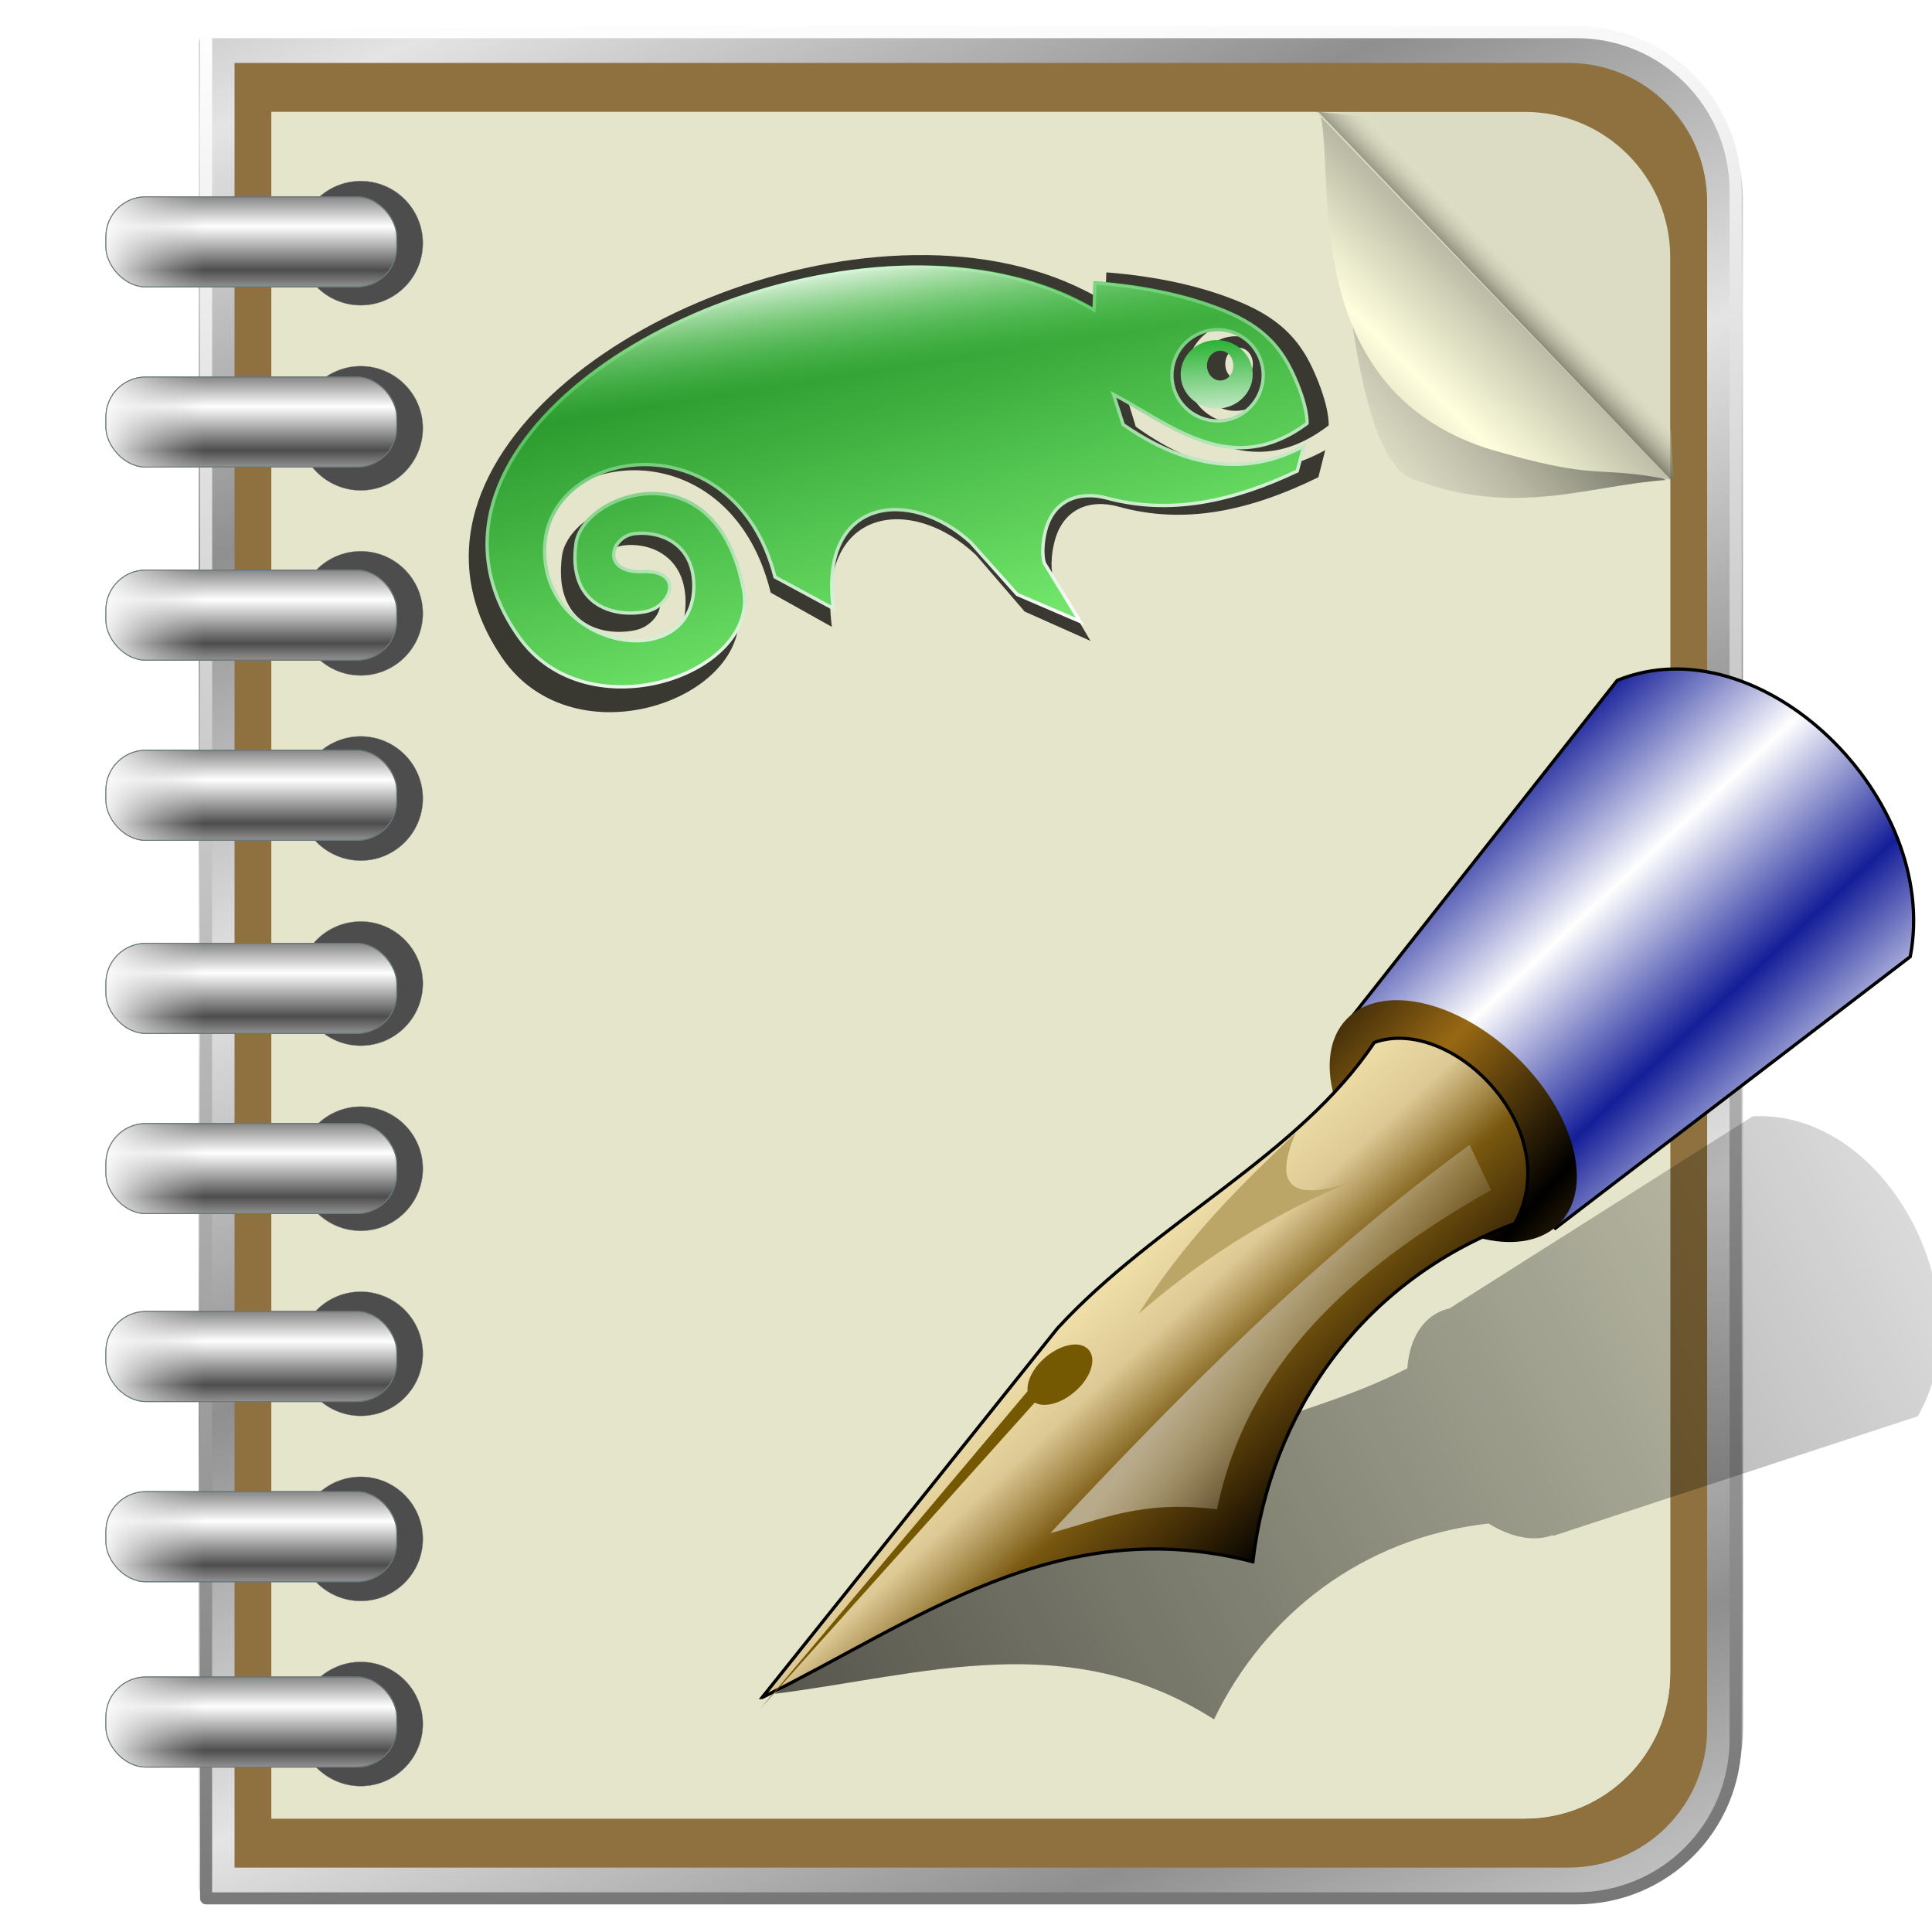 <?xml version="1.0" encoding="UTF-8" standalone="no"?>
<!-- Created with Inkscape (http://www.inkscape.org/) -->
<svg xmlns:dc="http://purl.org/dc/elements/1.1/" xmlns:cc="http://creativecommons.org/ns#" xmlns:rdf="http://www.w3.org/1999/02/22-rdf-syntax-ns#" xmlns:svg="http://www.w3.org/2000/svg" xmlns="http://www.w3.org/2000/svg" xmlns:xlink="http://www.w3.org/1999/xlink" xmlns:sodipodi="http://sodipodi.sourceforge.net/DTD/sodipodi-0.dtd" xmlns:inkscape="http://www.inkscape.org/namespaces/inkscape" width="255" height="255" viewBox="0 0 67.469 67.469" version="1.1" id="svg8" inkscape:version="0.92.5 (2060ec1f9f, 2020-04-08)" sodipodi:docname="notepad++.exe.svg">
 <defs id="defs2">
  <linearGradient inkscape:collect="always" id="linearGradient1182">
   <stop id="stop1178" stop-color="#000000" stop-opacity="0.626"/>
   <stop offset="1" id="stop1180" stop-color="#000000" stop-opacity="0.135"/>
  </linearGradient>
  <linearGradient inkscape:collect="always" id="linearGradient2849">
   <stop id="stop2851" stop-color="#198820" stop-opacity="1"/>
   <stop offset="1" id="stop2853" stop-color="#77eb6f" stop-opacity="1"/>
  </linearGradient>
  <linearGradient id="linearGradient2843" inkscape:collect="always">
   <stop id="stop2845" stop-color="#78eb71" stop-opacity="0"/>
   <stop id="stop2847" offset="1" stop-color="white" stop-opacity="1"/>
  </linearGradient>
  <linearGradient id="linearGradient2760" inkscape:collect="always">
   <stop id="stop2762" stop-color="#1cad26" stop-opacity="1"/>
   <stop id="stop2764" offset="1" stop-color="white" stop-opacity="1"/>
  </linearGradient>
  <linearGradient y2="190.04" x2="181.16" y1="67.41" x1="146.19" gradientTransform="matrix(0.282,0,0,0.282,4.674,-14.848)" gradientUnits="userSpaceOnUse" id="linearGradient3057" xlink:href="#linearGradient2849" inkscape:collect="always"/>
  <linearGradient y2="194.49" x2="142.84" y1="74.56" x1="113.49" gradientTransform="matrix(0.282,0,0,0.282,4.674,-14.848)" gradientUnits="userSpaceOnUse" id="linearGradient3059" xlink:href="#linearGradient2760" inkscape:collect="always"/>
  <linearGradient y2="137.24" x2="240.69" y1="105.99" x1="239.4" gradientTransform="matrix(0.282,0,0,0.282,5.568,-17.826)" gradientUnits="userSpaceOnUse" id="linearGradient3061" xlink:href="#linearGradient2760" inkscape:collect="always"/>
  <linearGradient y2="75.05" x2="121.58" y1="109.9" x1="127.05" gradientTransform="matrix(0.282,0,0,0.282,4.554,-14.968)" gradientUnits="userSpaceOnUse" id="linearGradient3063" xlink:href="#linearGradient2843" inkscape:collect="always"/>
  <linearGradient id="linearGradient4367" inkscape:collect="always">
   <stop id="stop4369" stop-color="#ffffff" stop-opacity="1"/>
   <stop id="stop4371" offset="1" stop-color="#777777" stop-opacity="1"/>
  </linearGradient>
  <linearGradient id="linearGradient4318" inkscape:collect="always">
   <stop id="stop4320" stop-color="#000000" stop-opacity="0.478"/>
   <stop id="stop4322" offset="1" stop-color="#59594e" stop-opacity="0"/>
  </linearGradient>
  <linearGradient id="linearGradient4308" inkscape:collect="always">
   <stop id="stop4310" stop-color="#59594e" stop-opacity="1"/>
   <stop id="stop4312" offset="1" stop-color="#ffffde" stop-opacity="0"/>
  </linearGradient>
  <linearGradient id="linearGradient4298" inkscape:collect="always">
   <stop id="stop4300" stop-color="#ffffde" stop-opacity="1"/>
   <stop id="stop4302" offset="1" stop-color="#a7a795" stop-opacity="1"/>
  </linearGradient>
  <linearGradient id="linearGradient4284" inkscape:collect="always">
   <stop id="stop4286" stop-color="#8f8f8f" stop-opacity="1"/>
   <stop id="stop4288" offset="1" stop-color="#e4e4e4" stop-opacity="1"/>
  </linearGradient>
  <linearGradient id="linearGradient4194" inkscape:collect="always">
   <stop id="stop4196" stop-color="#bebebe" stop-opacity="0"/>
   <stop id="stop4198" offset="1" stop-color="#ffffff" stop-opacity="1"/>
  </linearGradient>
  <linearGradient inkscape:collect="always" id="linearGradient4174">
   <stop id="stop4186" stop-color="#4d4d4d" stop-opacity="1"/>
   <stop offset="1" id="stop4188" stop-color="#ffffff" stop-opacity="1"/>
  </linearGradient>
  <linearGradient gradientTransform="translate(-1.665,0.832)" spreadMethod="reflect" gradientUnits="userSpaceOnUse" y2="154.4" x2="44.27" y1="168.55" x1="44.27" id="linearGradient4180" xlink:href="#linearGradient4174" inkscape:collect="always"/>
  <linearGradient y2="161.06" x2="-12.336" y1="161.06" x1="21.792" spreadMethod="pad" gradientTransform="translate(-1.665,0.832)" gradientUnits="userSpaceOnUse" id="linearGradient4192" xlink:href="#linearGradient4194" inkscape:collect="always"/>
  <linearGradient gradientTransform="translate(0,-464)" spreadMethod="reflect" gradientUnits="userSpaceOnUse" y2="88.65" x2="103.36" y1="204.35" x1="154.67" id="linearGradient4290" xlink:href="#linearGradient4284" inkscape:collect="always"/>
  <linearGradient gradientTransform="translate(0,-464)" spreadMethod="reflect" gradientUnits="userSpaceOnUse" y2="171.55" x2="445.89" y1="204.49" x1="413.25" id="linearGradient4304" xlink:href="#linearGradient4298" inkscape:collect="always"/>
  <linearGradient gradientTransform="translate(0,-464)" gradientUnits="userSpaceOnUse" y2="160.99" x2="440.89" y1="173.47" x1="428.2" id="linearGradient4314" xlink:href="#linearGradient4308" inkscape:collect="always"/>
  <linearGradient gradientTransform="translate(0,-464)" gradientUnits="userSpaceOnUse" y2="259.17" x2="414.32" y1="214.01" x1="467.68" id="linearGradient4324" xlink:href="#linearGradient4318" inkscape:collect="always"/>
  <linearGradient gradientTransform="translate(0,-464)" gradientUnits="userSpaceOnUse" y2="697.94" x2="210.11" y1="81.989" x1="170.28" id="linearGradient4373" xlink:href="#linearGradient4367" inkscape:collect="always"/>
  <linearGradient inkscape:collect="always" xlink:href="#linearGradient4174" id="linearGradient1410" gradientUnits="userSpaceOnUse" gradientTransform="translate(-1.665,0.832)" x1="44.27" y1="168.55" x2="44.27" y2="154.4" spreadMethod="reflect"/>
  <linearGradient inkscape:collect="always" xlink:href="#linearGradient4194" id="linearGradient1412" gradientUnits="userSpaceOnUse" gradientTransform="translate(-1.665,0.832)" x1="21.792" y1="161.06" x2="-12.336" y2="161.06" spreadMethod="pad"/>
  <linearGradient inkscape:collect="always" xlink:href="#linearGradient4174" id="linearGradient1414" gradientUnits="userSpaceOnUse" gradientTransform="translate(-1.665,0.832)" x1="44.27" y1="168.55" x2="44.27" y2="154.4" spreadMethod="reflect"/>
  <linearGradient inkscape:collect="always" xlink:href="#linearGradient4194" id="linearGradient1416" gradientUnits="userSpaceOnUse" gradientTransform="translate(-1.665,0.832)" x1="21.792" y1="161.06" x2="-12.336" y2="161.06" spreadMethod="pad"/>
  <linearGradient inkscape:collect="always" xlink:href="#linearGradient4174" id="linearGradient1418" gradientUnits="userSpaceOnUse" gradientTransform="translate(-1.665,0.832)" x1="44.27" y1="168.55" x2="44.27" y2="154.4" spreadMethod="reflect"/>
  <linearGradient inkscape:collect="always" xlink:href="#linearGradient4194" id="linearGradient1420" gradientUnits="userSpaceOnUse" gradientTransform="translate(-1.665,0.832)" x1="21.792" y1="161.06" x2="-12.336" y2="161.06" spreadMethod="pad"/>
  <linearGradient inkscape:collect="always" xlink:href="#linearGradient4174" id="linearGradient1422" gradientUnits="userSpaceOnUse" gradientTransform="translate(-1.665,0.832)" x1="44.27" y1="168.55" x2="44.27" y2="154.4" spreadMethod="reflect"/>
  <linearGradient inkscape:collect="always" xlink:href="#linearGradient4194" id="linearGradient1424" gradientUnits="userSpaceOnUse" gradientTransform="translate(-1.665,0.832)" x1="21.792" y1="161.06" x2="-12.336" y2="161.06" spreadMethod="pad"/>
  <linearGradient inkscape:collect="always" xlink:href="#linearGradient4174" id="linearGradient1426" gradientUnits="userSpaceOnUse" gradientTransform="translate(-1.665,0.832)" x1="44.27" y1="168.55" x2="44.27" y2="154.4" spreadMethod="reflect"/>
  <linearGradient inkscape:collect="always" xlink:href="#linearGradient4194" id="linearGradient1428" gradientUnits="userSpaceOnUse" gradientTransform="translate(-1.665,0.832)" x1="21.792" y1="161.06" x2="-12.336" y2="161.06" spreadMethod="pad"/>
  <linearGradient inkscape:collect="always" xlink:href="#linearGradient4174" id="linearGradient1430" gradientUnits="userSpaceOnUse" gradientTransform="translate(-1.665,0.832)" x1="44.27" y1="168.55" x2="44.27" y2="154.4" spreadMethod="reflect"/>
  <linearGradient inkscape:collect="always" xlink:href="#linearGradient4194" id="linearGradient1432" gradientUnits="userSpaceOnUse" gradientTransform="translate(-1.665,0.832)" x1="21.792" y1="161.06" x2="-12.336" y2="161.06" spreadMethod="pad"/>
  <linearGradient inkscape:collect="always" xlink:href="#linearGradient4174" id="linearGradient1434" gradientUnits="userSpaceOnUse" gradientTransform="translate(-1.665,0.832)" x1="44.27" y1="168.55" x2="44.27" y2="154.4" spreadMethod="reflect"/>
  <linearGradient inkscape:collect="always" xlink:href="#linearGradient4194" id="linearGradient1436" gradientUnits="userSpaceOnUse" gradientTransform="translate(-1.665,0.832)" x1="21.792" y1="161.06" x2="-12.336" y2="161.06" spreadMethod="pad"/>
  <linearGradient inkscape:collect="always" xlink:href="#linearGradient4174" id="linearGradient1438" gradientUnits="userSpaceOnUse" gradientTransform="translate(-1.665,0.832)" x1="44.27" y1="168.55" x2="44.27" y2="154.4" spreadMethod="reflect"/>
  <linearGradient inkscape:collect="always" xlink:href="#linearGradient4194" id="linearGradient1440" gradientUnits="userSpaceOnUse" gradientTransform="translate(-1.665,0.832)" x1="21.792" y1="161.06" x2="-12.336" y2="161.06" spreadMethod="pad"/>
  <filter inkscape:collect="always" id="filter1069" x="-0.018" width="1.037" y="-0.035" height="1.069" color-interpolation-filters="sRGB">
   <feGaussianBlur inkscape:collect="always" stdDeviation="0.211" id="feGaussianBlur1071"/>
  </filter>
  <linearGradient id="linearGradient2803" inkscape:collect="always">
   <stop id="stop2805" stop-color="#141e98" stop-opacity="1"/>
   <stop id="stop2807" offset="1" stop-color="white" stop-opacity="1"/>
  </linearGradient>
  <linearGradient id="linearGradient2793" inkscape:collect="always">
   <stop id="stop2795" stop-color="black" stop-opacity="1"/>
   <stop id="stop2797" offset="1" stop-color="#986914" stop-opacity="1"/>
  </linearGradient>
  <linearGradient id="linearGradient2778" inkscape:collect="always">
   <stop id="stop2780" stop-color="#b8ab8b" stop-opacity="1"/>
   <stop id="stop2782" offset="1" stop-color="#b8ab8b" stop-opacity="0"/>
  </linearGradient>
  <linearGradient id="linearGradient2760-3">
   <stop id="stop2762-6" stop-color="#f2e2aa" stop-opacity="1"/>
   <stop offset="0.25" id="stop2772" stop-color="#ddc995" stop-opacity="1"/>
   <stop offset="0.5" id="stop2768" stop-color="#79580f" stop-opacity="1"/>
   <stop id="stop2770" offset="0.75" stop-color="#412c06" stop-opacity="1"/>
   <stop id="stop2764-7" offset="1" stop-color="black" stop-opacity="1"/>
  </linearGradient>
  <linearGradient y2="47.654" x2="246.56" y1="65.17" x1="262.91" spreadMethod="reflect" gradientUnits="userSpaceOnUse" id="linearGradient2841" xlink:href="#linearGradient2803" inkscape:collect="always"/>
  <linearGradient y2="86.86" x2="30.952" y1="110.84" x1="31.33" spreadMethod="reflect" gradientUnits="userSpaceOnUse" id="linearGradient2843-5" xlink:href="#linearGradient2793" inkscape:collect="always"/>
  <linearGradient y2="142.52" x2="202.42" y1="106.03" x1="168.79" gradientUnits="userSpaceOnUse" id="linearGradient2845-3" xlink:href="#linearGradient2760-3" inkscape:collect="always"/>
  <linearGradient y2="130.07" x2="207.23" y1="115.47" x1="188.26" gradientUnits="userSpaceOnUse" id="linearGradient2847" xlink:href="#linearGradient2778" inkscape:collect="always"/>
  <linearGradient inkscape:collect="always" xlink:href="#linearGradient1182" id="linearGradient1184" x1="10.658" y1="172.48" x2="184.06" y2="86.68" gradientUnits="userSpaceOnUse"/>
  <filter inkscape:collect="always" id="filter1194" x="-0.018" width="1.036" y="-0.035" height="1.07" color-interpolation-filters="sRGB">
   <feGaussianBlur inkscape:collect="always" stdDeviation="1.354" id="feGaussianBlur1196"/>
  </filter>
 </defs>
 <sodipodi:namedview id="base" pagecolor="#ff0000" bordercolor="#666666" borderopacity="1.0" inkscape:pageopacity="0" inkscape:pageshadow="2" inkscape:zoom="3.454902" inkscape:cx="127.5" inkscape:cy="127.5" inkscape:document-units="mm" inkscape:current-layer="layer1" showgrid="false" units="px" inkscape:snap-to-guides="false" inkscape:snap-grids="false" inkscape:snap-others="false" inkscape:object-nodes="false" inkscape:snap-nodes="false" inkscape:snap-global="false" inkscape:window-width="1920" inkscape:window-height="1056" inkscape:window-x="0" inkscape:window-y="0" inkscape:window-maximized="1"/>
 <g inkscape:label="Layer 1" inkscape:groupmode="layer" id="layer1" transform="translate(0,-229.531)">
  <g id="g4562" transform="matrix(0.108,0,0,0.108,4.957,270.785)">
   <path sodipodi:nodetypes="ccssssccc" inkscape:connector-curvature="0" id="rect4138" d="m 24.139,227.7 h 404.53 32.463 c 28.129,0 50.775,-22.646 50.775,-50.775 v -493.594 c 0,-28.129 -22.646,-50.775 -50.775,-50.775 H 428.67 24.139 Z" opacity="1" stroke-dasharray="none" stroke-opacity="1" fill="#8e713e" fill-rule="nonzero" stroke="url(#linearGradient4290)" stroke-linejoin="round" fill-opacity="1" stroke-linecap="round" stroke-width="11.6" stroke-miterlimit="4"/>
   <path d="m 41.877,206.058 h 375.11 30.102 c 26.083,0 47.083,-20.999 47.083,-47.083 v -457.696 c 0,-26.083 -20.999,-47.083 -47.083,-47.083 H 416.986 41.877 Z" id="path4292" inkscape:connector-curvature="0" sodipodi:nodetypes="ccssssccc" opacity="1" stroke-dasharray="none" stroke-opacity="1" fill="#dcdcc4" fill-rule="nonzero" stroke="none" stroke-linejoin="round" fill-opacity="1" stroke-linecap="round" stroke-width="11.6" stroke-miterlimit="4"/>
   <path sodipodi:nodetypes="ccsscccc" inkscape:connector-curvature="0" id="path4294" d="m 41.877,206.058 h 375.11 30.102 c 26.083,0 47.083,-20.999 47.083,-47.083 v -386.582 c -51.807,-49.861 -61.157,-58.266 -114.641,-118.196 H 41.877 Z" opacity="1" stroke-dasharray="none" stroke-opacity="1" fill="#e5e5cc" fill-rule="nonzero" stroke="none" stroke-linejoin="round" fill-opacity="1" stroke-linecap="round" stroke-width="11.6" stroke-miterlimit="4"/>
   <path d="m 20.74,231.847 h 410.169 32.915 c 28.521,0 51.483,-22.962 51.483,-51.483 v -500.474 c 0,-28.521 -22.962,-51.483 -51.483,-51.483 H 430.909 20.74 Z" id="path4365" inkscape:connector-curvature="0" sodipodi:nodetypes="ccssssccc" opacity="1" stroke-dasharray="none" stroke-opacity="1" fill="none" fill-rule="nonzero" stroke="url(#linearGradient4373)" stroke-linejoin="round" fill-opacity="1" stroke-linecap="round" stroke-width="3.9" stroke-miterlimit="4"/>
   <g transform="translate(0,-464)" id="g4326">
    <g id="g4161" fill="#4d4d4d" fill-opacity="1">
     <circle r="20.08" cy="160.65" cx="70.75" id="path4143" opacity="1" stroke-dasharray="none" stroke-opacity="1" fill="#4d4d4d" fill-rule="nonzero" stroke="#6a787b" stroke-linejoin="round" fill-opacity="1" stroke-linecap="round" stroke-width="0.09" stroke-miterlimit="4"/>
     <circle id="circle4145" cx="70.75" cy="220.5" r="20.08" opacity="1" stroke-dasharray="none" stroke-opacity="1" fill="#4d4d4d" fill-rule="nonzero" stroke="#6a787b" stroke-linejoin="round" fill-opacity="1" stroke-linecap="round" stroke-width="0.09" stroke-miterlimit="4"/>
     <circle r="20.08" cy="280.35" cx="70.75" id="circle4147" opacity="1" stroke-dasharray="none" stroke-opacity="1" fill="#4d4d4d" fill-rule="nonzero" stroke="#6a787b" stroke-linejoin="round" fill-opacity="1" stroke-linecap="round" stroke-width="0.09" stroke-miterlimit="4"/>
     <circle id="circle4149" cx="70.75" cy="340.21" r="20.08" opacity="1" stroke-dasharray="none" stroke-opacity="1" fill="#4d4d4d" fill-rule="nonzero" stroke="#6a787b" stroke-linejoin="round" fill-opacity="1" stroke-linecap="round" stroke-width="0.09" stroke-miterlimit="4"/>
     <circle r="20.08" cy="400.06" cx="70.75" id="circle4151" opacity="1" stroke-dasharray="none" stroke-opacity="1" fill="#4d4d4d" fill-rule="nonzero" stroke="#6a787b" stroke-linejoin="round" fill-opacity="1" stroke-linecap="round" stroke-width="0.09" stroke-miterlimit="4"/>
     <circle id="circle4153" cx="70.75" cy="459.92" r="20.08" opacity="1" stroke-dasharray="none" stroke-opacity="1" fill="#4d4d4d" fill-rule="nonzero" stroke="#6a787b" stroke-linejoin="round" fill-opacity="1" stroke-linecap="round" stroke-width="0.09" stroke-miterlimit="4"/>
     <circle r="20.08" cy="519.77" cx="70.75" id="circle4155" opacity="1" stroke-dasharray="none" stroke-opacity="1" fill="#4d4d4d" fill-rule="nonzero" stroke="#6a787b" stroke-linejoin="round" fill-opacity="1" stroke-linecap="round" stroke-width="0.09" stroke-miterlimit="4"/>
     <circle id="circle4157" cx="70.75" cy="579.62" r="20.08" opacity="1" stroke-dasharray="none" stroke-opacity="1" fill="#4d4d4d" fill-rule="nonzero" stroke="#6a787b" stroke-linejoin="round" fill-opacity="1" stroke-linecap="round" stroke-width="0.09" stroke-miterlimit="4"/>
     <circle r="20.08" cy="639.48" cx="70.75" id="circle4159" opacity="1" stroke-dasharray="none" stroke-opacity="1" fill="#4d4d4d" fill-rule="nonzero" stroke="#6a787b" stroke-linejoin="round" fill-opacity="1" stroke-linecap="round" stroke-width="0.09" stroke-miterlimit="4"/>
    </g>
    <g id="g4200">
     <rect ry="12.902" y="145.66" x="-11.653" height="29.13" width="94.06" id="rect4172" opacity="1" stroke-dasharray="none" stroke-opacity="1" fill="url(#linearGradient1410)" fill-rule="nonzero" stroke="#6a787b" stroke-linejoin="round" fill-opacity="1" stroke-linecap="round" stroke-width="0.3" stroke-miterlimit="4" rx="12.902"/>
     <rect id="rect4182" width="94.06" height="29.13" x="-11.653" y="145.66" ry="12.902" opacity="1" stroke-dasharray="none" stroke-opacity="1" fill="url(#linearGradient1412)" fill-rule="nonzero" stroke="#6a787b" stroke-linejoin="round" fill-opacity="1" stroke-linecap="round" stroke-width="0.3" stroke-miterlimit="4" rx="12.902"/>
    </g>
    <g id="g4204" transform="translate(0,58.266)">
     <rect id="rect4206" width="94.06" height="29.13" x="-11.653" y="145.66" ry="12.902" opacity="1" stroke-dasharray="none" stroke-opacity="1" fill="url(#linearGradient1414)" fill-rule="nonzero" stroke="#6a787b" stroke-linejoin="round" fill-opacity="1" stroke-linecap="round" stroke-width="0.3" stroke-miterlimit="4" rx="12.902"/>
     <rect ry="12.902" y="145.66" x="-11.653" height="29.13" width="94.06" id="rect4208" opacity="1" stroke-dasharray="none" stroke-opacity="1" fill="url(#linearGradient1416)" fill-rule="nonzero" stroke="#6a787b" stroke-linejoin="round" fill-opacity="1" stroke-linecap="round" stroke-width="0.3" stroke-miterlimit="4" rx="12.902"/>
    </g>
    <g id="g4214" transform="translate(0,120.694)">
     <rect id="rect4216" width="94.06" height="29.13" x="-11.653" y="145.66" ry="12.902" opacity="1" stroke-dasharray="none" stroke-opacity="1" fill="url(#linearGradient1418)" fill-rule="nonzero" stroke="#6a787b" stroke-linejoin="round" fill-opacity="1" stroke-linecap="round" stroke-width="0.3" stroke-miterlimit="4" rx="12.902"/>
     <rect ry="12.902" y="145.66" x="-11.653" height="29.13" width="94.06" id="rect4218" opacity="1" stroke-dasharray="none" stroke-opacity="1" fill="url(#linearGradient1420)" fill-rule="nonzero" stroke="#6a787b" stroke-linejoin="round" fill-opacity="1" stroke-linecap="round" stroke-width="0.3" stroke-miterlimit="4" rx="12.902"/>
    </g>
    <g transform="translate(0,178.96)" id="g4220">
     <rect ry="12.902" y="145.66" x="-11.653" height="29.13" width="94.06" id="rect4222" opacity="1" stroke-dasharray="none" stroke-opacity="1" fill="url(#linearGradient1422)" fill-rule="nonzero" stroke="#6a787b" stroke-linejoin="round" fill-opacity="1" stroke-linecap="round" stroke-width="0.3" stroke-miterlimit="4" rx="12.902"/>
     <rect id="rect4224" width="94.06" height="29.13" x="-11.653" y="145.66" ry="12.902" opacity="1" stroke-dasharray="none" stroke-opacity="1" fill="url(#linearGradient1424)" fill-rule="nonzero" stroke="#6a787b" stroke-linejoin="round" fill-opacity="1" stroke-linecap="round" stroke-width="0.3" stroke-miterlimit="4" rx="12.902"/>
    </g>
    <g transform="translate(0,241.387)" id="g4234">
     <rect ry="12.902" y="145.66" x="-11.653" height="29.13" width="94.06" id="rect4236" opacity="1" stroke-dasharray="none" stroke-opacity="1" fill="url(#linearGradient1426)" fill-rule="nonzero" stroke="#6a787b" stroke-linejoin="round" fill-opacity="1" stroke-linecap="round" stroke-width="0.3" stroke-miterlimit="4" rx="12.902"/>
     <rect id="rect4238" width="94.06" height="29.13" x="-11.653" y="145.66" ry="12.902" opacity="1" stroke-dasharray="none" stroke-opacity="1" fill="url(#linearGradient1428)" fill-rule="nonzero" stroke="#6a787b" stroke-linejoin="round" fill-opacity="1" stroke-linecap="round" stroke-width="0.3" stroke-miterlimit="4" rx="12.902"/>
    </g>
    <g id="g4240" transform="translate(0,299.653)">
     <rect id="rect4242" width="94.06" height="29.13" x="-11.653" y="145.66" ry="12.902" opacity="1" stroke-dasharray="none" stroke-opacity="1" fill="url(#linearGradient1430)" fill-rule="nonzero" stroke="#6a787b" stroke-linejoin="round" fill-opacity="1" stroke-linecap="round" stroke-width="0.3" stroke-miterlimit="4" rx="12.902"/>
     <rect ry="12.902" y="145.66" x="-11.653" height="29.13" width="94.06" id="rect4244" opacity="1" stroke-dasharray="none" stroke-opacity="1" fill="url(#linearGradient1432)" fill-rule="nonzero" stroke="#6a787b" stroke-linejoin="round" fill-opacity="1" stroke-linecap="round" stroke-width="0.3" stroke-miterlimit="4" rx="12.902"/>
    </g>
    <g id="g4254" transform="translate(0,360.416)">
     <rect id="rect4256" width="94.06" height="29.13" x="-11.653" y="145.66" ry="12.902" opacity="1" stroke-dasharray="none" stroke-opacity="1" fill="url(#linearGradient1434)" fill-rule="nonzero" stroke="#6a787b" stroke-linejoin="round" fill-opacity="1" stroke-linecap="round" stroke-width="0.3" stroke-miterlimit="4" rx="12.902"/>
     <rect ry="12.902" y="145.66" x="-11.653" height="29.13" width="94.06" id="rect4258" opacity="1" stroke-dasharray="none" stroke-opacity="1" fill="url(#linearGradient1436)" fill-rule="nonzero" stroke="#6a787b" stroke-linejoin="round" fill-opacity="1" stroke-linecap="round" stroke-width="0.3" stroke-miterlimit="4" rx="12.902"/>
    </g>
    <g transform="translate(0,418.682)" id="g4260">
     <rect ry="12.902" y="145.66" x="-11.653" height="29.13" width="94.06" id="rect4262" opacity="1" stroke-dasharray="none" stroke-opacity="1" fill="url(#linearGradient1438)" fill-rule="nonzero" stroke="#6a787b" stroke-linejoin="round" fill-opacity="1" stroke-linecap="round" stroke-width="0.3" stroke-miterlimit="4" rx="12.902"/>
     <rect id="rect4264" width="94.06" height="29.13" x="-11.653" y="145.66" ry="12.902" opacity="1" stroke-dasharray="none" stroke-opacity="1" fill="url(#linearGradient1440)" fill-rule="nonzero" stroke="#6a787b" stroke-linejoin="round" fill-opacity="1" stroke-linecap="round" stroke-width="0.3" stroke-miterlimit="4" rx="12.902"/>
    </g>
    <g id="g4274" transform="translate(0,478.613)">
     <rect id="rect4276" width="94.06" height="29.13" x="-11.653" y="145.66" ry="12.902" opacity="1" stroke-dasharray="none" stroke-opacity="1" fill="url(#linearGradient4180)" fill-rule="nonzero" stroke="#6a787b" stroke-linejoin="round" fill-opacity="1" stroke-linecap="round" stroke-width="0.3" stroke-miterlimit="4" rx="12.902"/>
     <rect ry="12.902" y="145.66" x="-11.653" height="29.13" width="94.06" id="rect4278" opacity="1" stroke-dasharray="none" stroke-opacity="1" fill="url(#linearGradient4192)" fill-rule="nonzero" stroke="#6a787b" stroke-linejoin="round" fill-opacity="1" stroke-linecap="round" stroke-width="0.3" stroke-miterlimit="4" rx="12.902"/>
    </g>
   </g>
   <path sodipodi:nodetypes="csccc" inkscape:connector-curvature="0" id="path4316" d="m 382.851,-339.034 c 5.768,19.325 6.921,103.737 27.92,111.878 32.758,12.7 57.021,2.132 81.992,0.381 l -40.786,-23.306 z" stroke-opacity="1" fill="url(#linearGradient4324)" fill-rule="evenodd" stroke="none" stroke-linejoin="miter" fill-opacity="1" stroke-linecap="butt" stroke-width="1"/>
   <path sodipodi:nodetypes="cccc" inkscape:connector-curvature="0" id="path4296" d="m 381.225,-344.139 113.202,117.364 c -25.673,-5.142 -21.844,0.949 -60.001,-10.369 -59.785,-19.946 -48.961,-86.151 -53.201,-106.995 z" stroke-opacity="1" fill="url(#linearGradient4304)" fill-rule="evenodd" stroke="none" stroke-linejoin="miter" fill-opacity="1" stroke-linecap="butt" stroke-width="1"/>
   <path inkscape:connector-curvature="0" id="path4306" d="m 380.393,-345.803 114.867,119.861 -0.832,-16.647 -97.387,-101.549 z" stroke-opacity="1" fill="url(#linearGradient4314)" fill-rule="evenodd" stroke="none" stroke-linejoin="miter" fill-opacity="1" stroke-linecap="butt" stroke-width="1"/>
  </g>
  <path d="m 30.785,241.509 c -8.217,-0.091 -17.903,6.551 -13.59,12.89 2.316,3.405 8.088,1.298 7.556,-1.623 -0.919,-5.047 -5.4,-3.382 -5.632,-1.623 -0.273,2.065 1.148,2.606 2.326,2.378 0.903,-0.174 1.304,-1.454 -0.073,-1.398 -1.422,0.058 -1.101,-1.198 -0.308,-1.318 0.772,-0.117 1.989,0.257 2.015,1.772 0.052,3.155 -5.07,2.324 -5.013,-1.245 0.058,-3.614 6.381,-4.553 7.741,0.981 l 1.959,1.096 c -0.494,-3.841 2.551,-4.259 4.617,-2.302 l 1.56,1.812 2.109,0.94 -1.2,-2.037 c 0,0 -0.128,-0.394 0.035,-1.093 0.253,-1.089 1.122,-1.434 2.071,-1.169 2.127,0.593 4.227,0.119 6.395,-0.944 l 0.22,-0.868 c -1.835,1.016 -3.847,0.846 -6.069,-0.752 l -0.325,-1.057 c 2.047,1.146 3.995,2.936 6.503,1.017 0,0 0.054,-0.585 -0.507,-1.808 -0.614,-1.338 -1.576,-1.915 -3.054,-2.415 -1.712,-0.579 -3.561,-0.679 -3.561,-0.679 l -0.035,0.944 c -1.648,-1.015 -3.646,-1.477 -5.74,-1.5 z m 9.893,2.186 c 0.847,0 1.532,0.711 1.532,1.59 0,0.879 -0.685,1.594 -1.532,1.594 -0.847,0 -1.536,-0.715 -1.536,-1.594 0,-0.879 0.688,-1.59 1.536,-1.59 z m 0.017,0.414 c -0.668,0 -1.211,0.535 -1.211,1.195 0,0.659 0.543,1.195 1.211,1.195 0.668,0 1.21,-0.535 1.21,-1.195 0,-0.659 -0.542,-1.195 -1.21,-1.195 z m 0.119,0.37 c 0.244,0 0.441,0.232 0.441,0.519 0,0.287 -0.197,0.52 -0.441,0.52 -0.244,0 -0.444,-0.232 -0.444,-0.52 0,-0.287 0.2,-0.519 0.444,-0.519 z" id="path1047" inkscape:connector-curvature="0" transform="matrix(1.09,0,0,1.09,-1.215,-24.805)" fill="#000000" filter="url(#filter1069)" stroke="none" fill-opacity="0.752" stroke-width="0.404"/>
  <g id="g3052" transform="matrix(0.412,0,0,0.412,11.76,236.238)">
   <path id="path1873" d="M 49.707,6.349 C 28.978,6.127 4.543,22.27 15.423,37.677 21.266,45.952 35.826,40.832 34.484,33.732 32.167,21.466 20.862,25.512 20.276,29.787 c -0.688,5.019 2.895,6.333 5.868,5.78 2.278,-0.423 3.289,-3.534 -0.185,-3.398 -3.587,0.141 -2.776,-2.911 -0.777,-3.203 1.947,-0.284 5.018,0.625 5.083,4.306 0.132,7.667 -12.791,5.647 -12.646,-3.027 0.147,-8.784 16.098,-11.067 19.529,2.383 l 4.942,2.665 c -1.246,-9.334 6.437,-10.351 11.649,-5.595 l 3.936,4.404 5.321,2.286 -3.027,-4.951 c 0,0 -0.321,-0.959 0.088,-2.656 0.639,-2.647 2.83,-3.485 5.224,-2.842 5.366,1.442 10.663,0.289 16.132,-2.294 l 0.556,-2.109 c -4.628,2.47 -9.705,2.057 -15.311,-1.827 l -0.821,-2.568 c 5.163,2.786 10.078,7.136 16.405,2.471 0,0 0.137,-1.421 -1.28,-4.395 C 79.414,11.965 76.989,10.565 73.26,9.35 68.94,7.941 64.276,7.699 64.276,7.699 l -0.088,2.294 C 60.032,7.528 54.99,6.406 49.707,6.349 Z m 24.956,5.312 c 2.137,0 3.865,1.728 3.865,3.865 0,2.137 -1.728,3.874 -3.865,3.874 -2.137,0 -3.874,-1.737 -3.874,-3.874 0,-2.137 1.737,-3.865 3.874,-3.865 z" inkscape:connector-curvature="0" stroke-opacity="1" fill="url(#linearGradient3057)" fill-rule="evenodd" stroke="url(#linearGradient3059)" stroke-linejoin="miter" fill-opacity="1" stroke-linecap="butt" stroke-width="0.282"/>
   <path id="path2803" d="m 74.586,12.549 c -1.685,0 -3.053,1.3 -3.053,2.903 0,1.603 1.368,2.903 3.053,2.903 1.685,0 3.053,-1.3 3.053,-2.903 0,-1.603 -1.368,-2.903 -3.053,-2.903 z m 0.3,0.9 c 0.616,0 1.112,0.563 1.112,1.262 0,0.699 -0.495,1.262 -1.112,1.262 -0.616,0 -1.121,-0.563 -1.121,-1.262 0,-0.699 0.504,-1.262 1.121,-1.262 z" inkscape:connector-curvature="0" fill="url(#linearGradient3061)" stroke="none" fill-opacity="1"/>
   <path d="M 49.586,6.229 C 28.857,6.007 4.423,22.149 15.302,37.556 c 5.844,8.276 20.403,3.156 19.061,-3.945 -2.317,-12.266 -13.622,-8.22 -14.208,-3.945 -0.688,5.019 2.895,6.333 5.868,5.78 2.278,-0.423 3.289,-3.534 -0.185,-3.398 -3.587,0.141 -2.776,-2.911 -0.777,-3.203 1.947,-0.284 5.018,0.625 5.083,4.306 0.132,7.667 -12.791,5.647 -12.646,-3.027 0.147,-8.784 16.098,-11.067 19.529,2.383 l 4.942,2.665 c -1.246,-9.334 6.437,-10.351 11.649,-5.595 l 3.936,4.404 5.321,2.286 -3.027,-4.951 c 0,0 -0.321,-0.959 0.088,-2.656 0.639,-2.647 2.83,-3.485 5.224,-2.842 5.366,1.442 10.663,0.289 16.132,-2.294 l 0.556,-2.109 c -4.628,2.47 -9.705,2.057 -15.311,-1.827 l -0.821,-2.568 c 5.163,2.786 10.078,7.136 16.405,2.471 0,0 0.137,-1.421 -1.28,-4.395 C 79.294,11.845 76.868,10.444 73.139,9.229 68.819,7.821 64.156,7.579 64.156,7.579 l -0.088,2.294 C 59.911,7.407 54.87,6.285 49.586,6.229 Z M 74.542,11.541 c 2.137,0 3.865,1.728 3.865,3.865 0,2.137 -1.728,3.874 -3.865,3.874 -2.137,0 -3.874,-1.737 -3.874,-3.874 0,-2.137 1.737,-3.865 3.874,-3.865 z" id="path2839" inkscape:connector-curvature="0" fill="url(#linearGradient3063)" fill-rule="evenodd" stroke="none" fill-opacity="1"/>
  </g>
  <g transform="matrix(0.228,0,0,0.228,24.702,250.379)" id="g2849">
   <path d="m 167.5,80.472 c -2.353,-0.722 -4.832,-1.067 -7.386,-0.929 l -46.425,29.41 c -0.012,0.003 -0.022,0.013 -0.034,0.016 -0.591,0.139 -1.18,0.341 -1.724,0.62 -2.848,1.46 -4.432,4.625 -4.719,8.552 -13.446,6.964 -30.258,9.617 -44.4,17.134 l -52.491,32.718 c 22.424,-2.815 44.837,-10.387 67.284,3.915 7.707,-15.964 22.637,-27.817 42.061,-30 3.389,2.116 6.911,2.855 9.804,1.788 l 0.043,0.125 55.882,-18.338 C 194.52,109.652 183.972,85.524 167.5,80.472 Z" id="path2811" inkscape:connector-curvature="0" stroke-dasharray="none" stroke-opacity="1" fill="url(#linearGradient1184)" filter="url(#filter1194)" fill-rule="evenodd" stroke="none" stroke-linejoin="miter" fill-opacity="1" stroke-linecap="butt" stroke-width="0.5" stroke-miterlimit="4"/>
   <g id="g2831" transform="translate(-109.087,-1.824)">
    <path sodipodi:nodetypes="ccccc" id="path2801" d="m 207.594,66.401 40.862,-51.807 c 21.972,-8.895 49.529,18.023 44.875,42.321 l -54.361,41.592 z" inkscape:connector-curvature="0" stroke-dasharray="none" stroke-opacity="1" fill="url(#linearGradient2841)" fill-rule="evenodd" stroke="#000000" stroke-linejoin="miter" fill-opacity="1" stroke-linecap="butt" stroke-width="0.5" stroke-miterlimit="4"/>
    <ellipse transform="matrix(0.755,-0.795,0.794,0.756,126.261,33.576)" id="path2791" cx="29" cy="94.68" rx="12.587" ry="20.613" opacity="1" stroke-dasharray="none" stroke-opacity="1" fill="url(#linearGradient2843-5)" stroke="none" stroke-linejoin="round" fill-opacity="1" stroke-linecap="round" stroke-width="0.5" stroke-miterlimit="4"/>
    <path sodipodi:nodetypes="cccccc" id="path1873-6" d="m 117.478,170.38 45.24,-56.55 c 15.104,-16.404 36.945,-26.43 48.524,-43.781 11.868,-4.226 29.466,13.37 21.526,27.728 -23.703,8.823 -37.458,29.187 -40.132,51.807 -29.935,-7.716 -51.65,9.227 -75.157,20.796 z" inkscape:connector-curvature="0" stroke-dasharray="none" stroke-opacity="1" fill="url(#linearGradient2845-3)" fill-rule="evenodd" stroke="#000000" stroke-linejoin="miter" fill-opacity="1" stroke-linecap="butt" stroke-width="0.5" stroke-miterlimit="4"/>
    <path sodipodi:nodetypes="ccccc" id="path2774" d="m 161.624,145.206 c 20.262,-21.726 41.058,-42.561 64.212,-59.469 l 3.284,6.932 c -21.757,12.271 -37.505,26.992 -41.957,48.888 -11.68,-1.402 -17.329,1.462 -25.539,3.648 z" inkscape:connector-curvature="0" stroke-dasharray="none" stroke-opacity="1" fill="url(#linearGradient2847)" fill-rule="evenodd" stroke="none" stroke-linejoin="miter" fill-opacity="1" stroke-linecap="butt" stroke-width="0" stroke-miterlimit="4"/>
    <path sodipodi:nodetypes="cccc" id="path2776" d="m 175.123,111.641 c 7.399,-11.751 15.728,-19.783 24.079,-27.728 -3.955,9.191 0.185,11.24 12.769,5.837 -14.35,5.229 -26.387,12.773 -36.849,21.89 z" inkscape:connector-curvature="0" stroke-dasharray="none" stroke-opacity="1" fill="#bba667" fill-rule="evenodd" stroke="none" stroke-linejoin="miter" fill-opacity="1" stroke-linecap="butt" stroke-width="0" stroke-miterlimit="4"/>
    <path id="path2786" d="m 165.51,116.312 c -1.397,-0.017 -3.159,0.689 -4.688,2 -1.834,1.574 -2.825,3.604 -2.688,5.125 10e-4,0.011 -0.001,0.02 0,0.031 l -41.031,48.75 42.125,-47 c 1.448,0.811 4.003,0.164 6.125,-1.656 2.446,-2.098 3.402,-4.954 2.156,-6.406 -0.467,-0.545 -1.162,-0.834 -2,-0.844 z" inkscape:connector-curvature="0" opacity="1" stroke-dasharray="none" stroke-opacity="1" fill="#755902" stroke="none" stroke-linejoin="round" fill-opacity="1" stroke-linecap="round" stroke-width="0.5" stroke-miterlimit="4"/>
   </g>
  </g>
 </g>
</svg>
